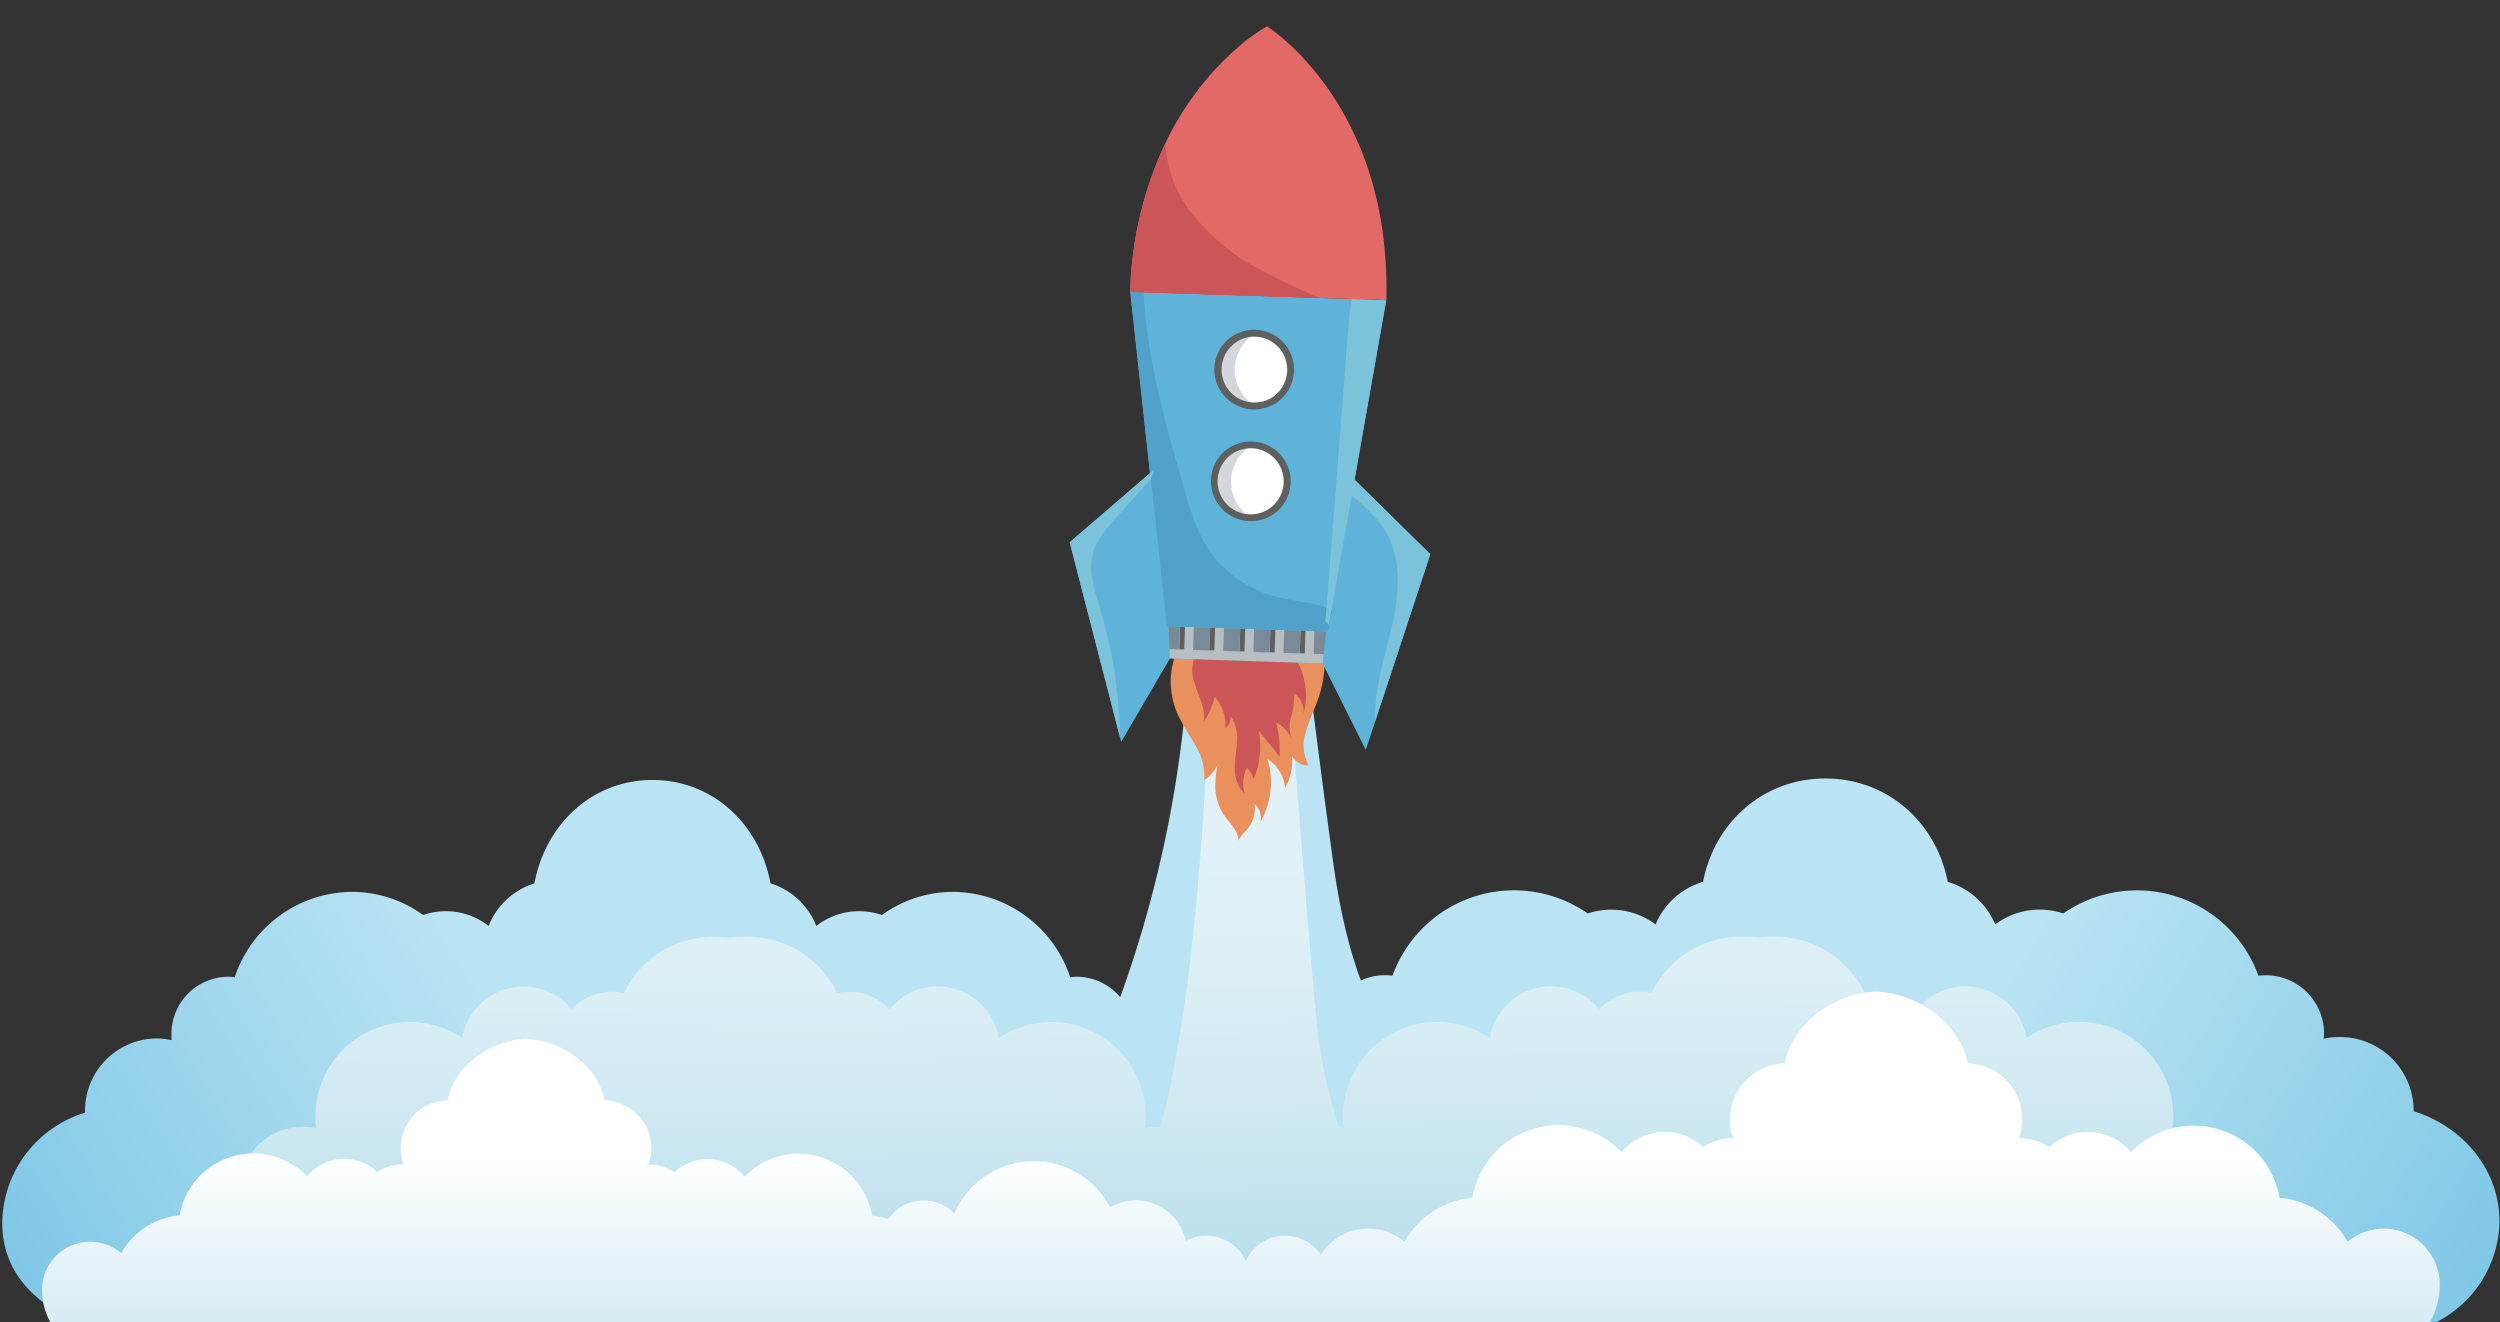 <svg id="Layer_1" data-name="Layer 1" xmlns="http://www.w3.org/2000/svg" xmlns:xlink="http://www.w3.org/1999/xlink" viewBox="0 0 416 220"><rect x="0" y="0" width="416" height="220" fill="#333333" stroke="none"/><defs><style>.cls-1{fill:url(#linear-gradient);}.cls-2{fill:url(#linear-gradient-2);}.cls-3{fill:#bae4f3;}.cls-4{fill:url(#linear-gradient-3);}.cls-5{fill:#e9905d;}.cls-6{fill:#cc5558;}.cls-7{fill:#798a99;}.cls-8{fill:#b8bfc2;}.cls-9{fill:#5e5f5f;}.cls-10{fill:#5fb2d8;}.cls-11{fill:#e36967;}.cls-12{fill:#d3d6da;}.cls-13{fill:#fff;}.cls-14{fill:#52a1ca;}.cls-15{fill:#7bc2db;}.cls-16{fill:url(#linear-gradient-4);}</style><linearGradient id="linear-gradient" x1="1133.34" y1="145.67" x2="1311.44" y2="254.64" gradientTransform="translate(-912.34)" gradientUnits="userSpaceOnUse"><stop offset="0.5" stop-color="#bae4f3"/><stop offset="1" stop-color="#7ac5e5"/></linearGradient><linearGradient id="linear-gradient-2" x1="1162.76" y1="146.73" x2="1334.88" y2="252.04" gradientTransform="matrix(-1, 0, 0, 1, 1351, 0)" xlink:href="#linear-gradient"/><linearGradient id="linear-gradient-3" x1="206.56" y1="112.45" x2="207.11" y2="218.16" gradientUnits="userSpaceOnUse"><stop offset="0.26" stop-color="#e1f1f7"/><stop offset="0.47" stop-color="#dceff6"/><stop offset="0.69" stop-color="#cfe9f2"/><stop offset="0.92" stop-color="#b9dfec"/><stop offset="0.99" stop-color="#b1dbea"/></linearGradient><linearGradient id="linear-gradient-4" x1="206.5" y1="220" x2="206.5" y2="188.01" gradientUnits="userSpaceOnUse"><stop offset="0" stop-color="#d7ecf4"/><stop offset="0.86" stop-color="#fff"/></linearGradient></defs><path class="cls-1" d="M405.4,220a19.12,19.12,0,0,0,10.51-16.76c0-8.54-6-15.77-14.28-18.33,0,0,0-.1,0-.16a12.26,12.26,0,0,0-12.32-12.19,12.71,12.71,0,0,0-2.64.28c0-.3.05-.61.05-.93a9.69,9.69,0,0,0-9.72-9.63,11.7,11.7,0,0,0-1.2.08A21.48,21.48,0,0,0,343.33,152,12.33,12.33,0,0,0,332,153.83a12.32,12.32,0,0,0-7.9-7.09c-1.88-9.79-9.92-17.2-20.36-17.2s-18.47,7.41-20.35,17.2a12.3,12.3,0,0,0-7.9,7.09A12.33,12.33,0,0,0,264.2,152a21.48,21.48,0,0,0-32.48,10.35,11.89,11.89,0,0,0-1.2-.08,9.68,9.68,0,0,0-9.72,9.63c0,.32,0,.63,0,.93a12.86,12.86,0,0,0-2.64-.28,12.25,12.25,0,0,0-12.32,12.19,12,12,0,0,0,.26,2.5l-.26.07V220ZM279.34,168.53l.18-.36c.1.08.22.15.33.23Zm48.33-.13.34-.23c.05.12.12.24.17.36Z"/><path class="cls-2" d="M203,218.87V187.55l-.25-.07A12.85,12.85,0,0,0,203,185a12,12,0,0,0-11.88-12.2,11.26,11.26,0,0,0-2.55.29c0-.31.05-.62.05-.93a9.51,9.51,0,0,0-9.38-9.63,8.92,8.92,0,0,0-1.16.08,20.68,20.68,0,0,0-19.48-14.2,20.1,20.1,0,0,0-11.85,3.85,11.56,11.56,0,0,0-10.92,1.82,12,12,0,0,0-7.62-7.09c-1.81-9.8-9.57-17.2-19.64-17.2s-17.82,7.4-19.64,17.2a12.05,12.05,0,0,0-7.62,7.09,11.54,11.54,0,0,0-10.91-1.82,20.1,20.1,0,0,0-11.85-3.85,20.68,20.68,0,0,0-19.49,14.2,8.77,8.77,0,0,0-1.15-.08,9.51,9.51,0,0,0-9.38,9.63c0,.31,0,.62,0,.93a11.39,11.39,0,0,0-2.55-.29A12,12,0,0,0,14.15,185a.76.76,0,0,0,0,.15A19.44,19.44,0,0,0,.37,203.46c0,7.18,4.09,12.07,10.15,15.41Zm-71.36-50.24c.11-.08.22-.15.33-.24.05.13.11.24.16.37ZM85,168.76c.06-.13.12-.24.17-.37l.32.24Z"/><path class="cls-3" d="M160.75,200c11.05-4.85,17.91-15,22.43-25.74A196.5,196.5,0,0,0,197.81,110H217.5q2,16.4,4.24,32.77c1.22,8.92,3.1,17.89,7.13,26,4.34,8.77,10.91,14.94,18.63,20.72"/><path class="cls-4" d="M375.54,199.9a10,10,0,0,0-1.36.11,10.65,10.65,0,0,0-12.68-12.3,14.71,14.71,0,0,0,.13-2,15.67,15.67,0,0,0-24.41-13,10.34,10.34,0,0,0-18.18-4.8,9.45,9.45,0,0,0-6.8-2.89,9.6,9.6,0,0,0-1.94.2,16.56,16.56,0,0,0-14.92-9.37c-.73,0-1.95,0-2.82.14-.86-.09-2.08-.14-2.81-.14a16.58,16.58,0,0,0-14.93,9.37,9.44,9.44,0,0,0-8.73,2.69,10.34,10.34,0,0,0-18.18,4.8,15.68,15.68,0,0,0-24.42,13,14.71,14.71,0,0,0,.14,2,8.51,8.51,0,0,0-.86-.13,108.75,108.75,0,0,1-3.19-13.34c-.85-4.55-5.37-64-5.37-64h-12.8s-1,51.1-8.33,77.26l-.38,0a10.66,10.66,0,0,0-2.2.23,14.71,14.71,0,0,0,.13-2,15.67,15.67,0,0,0-24.41-13,10.34,10.34,0,0,0-18.18-4.8,9.45,9.45,0,0,0-6.8-2.89,9.6,9.6,0,0,0-1.94.2,16.56,16.56,0,0,0-14.92-9.37c-.73,0-1.95,0-2.82.14-.86-.09-2.08-.14-2.81-.14a16.58,16.58,0,0,0-14.93,9.37,9.44,9.44,0,0,0-8.73,2.69,10.34,10.34,0,0,0-18.18,4.8,15.68,15.68,0,0,0-24.42,13,14.71,14.71,0,0,0,.14,2,10.76,10.76,0,0,0-2.21-.23A10.59,10.59,0,0,0,40,200a10.11,10.11,0,0,0-1.36-.11,9.47,9.47,0,0,0,0,18.93c1.15,0,2.25.38,3.27,0H372.27c1,.38,2.11,0,3.27,0a9.47,9.47,0,0,0,0-18.93Z"/><path class="cls-5" d="M196,107.94a13.31,13.31,0,0,0-.12,10.71c.81,1.87,2,3.53,3,5.32a9.74,9.74,0,0,1,1.5,5.85,5.9,5.9,0,0,0,2.71-5,27.59,27.59,0,0,0-.84,5.26,8.93,8.93,0,0,0,1.14,5.1c1,1.64,2.78,3,2.71,4.95,0-.78.73-1.36,1.26-1.94a5.65,5.65,0,0,0,1.42-4.42,3.12,3.12,0,0,1,.95,3,13.24,13.24,0,0,0,1.17-10.47,6.44,6.44,0,0,1,2.95,4.82,9.54,9.54,0,0,0,1.16-5.34,2.87,2.87,0,0,0,2.74,1.57,7.16,7.16,0,0,1-.43-5.64c.51-1.91,1.43-3.67,2.07-5.54a19.64,19.64,0,0,0,.86-9,45.36,45.36,0,0,0-16.88-2.55,15.29,15.29,0,0,0-4.3.7A5,5,0,0,0,196,107.94Z"/><path class="cls-6" d="M204.82,119.16a6.75,6.75,0,0,1,1,4.32c-.07,1.51-.37,3-.33,4.52a5.59,5.59,0,0,0,1.61,4.09,6.1,6.1,0,0,1,.4-4.38,4.49,4.49,0,0,1,1.07,1.93,13.29,13.29,0,0,0,.84-8.11l3.51,4.38a17.08,17.08,0,0,0-.61-5.73,6.18,6.18,0,0,1,2.81,3.15,5.5,5.5,0,0,1-.31-3.92,13.38,13.38,0,0,0,.56-4,3.73,3.73,0,0,1,1.54,3.39,11.68,11.68,0,0,0-2.81-11.13A10.46,10.46,0,0,0,203,105.36c-2.45,1-4.54,3.28-4.61,5.93-.08,3.06,2.44,5.87,1.89,8.88a14.45,14.45,0,0,0,1.87-4.23,7.25,7.25,0,0,1,1.76,5.25A2.76,2.76,0,0,0,204.82,119.16Z"/><rect class="cls-7" x="204.51" y="92.78" width="5.9" height="28.48" transform="translate(93.8 310.92) rotate(-88.15)"/><polygon class="cls-8" points="218.81 102.12 216.5 102.05 216.28 108.73 213.57 108.64 213.79 101.96 211.48 101.88 211.26 108.57 208.56 108.48 208.78 101.79 206.47 101.72 206.25 108.4 203.55 108.31 203.77 101.63 201.46 101.55 201.24 108.24 198.53 108.15 198.75 101.47 196.44 101.39 196.22 108.07 194.3 108.01 194.25 109.55 206.2 109.94 206.2 109.94 208.51 110.02 208.51 110.02 216.23 110.27 216.23 110.27 218.53 110.35 218.53 110.35 220.46 110.41 220.51 108.87 218.59 108.81 218.81 102.12"/><rect class="cls-8" x="214.62" y="106.16" width="4.28" height="0.82" transform="translate(103.11 319.7) rotate(-88.11)"/><rect class="cls-8" x="209.61" y="105.99" width="4.28" height="0.82" transform="translate(98.43 314.53) rotate(-88.11)"/><rect class="cls-8" x="204.59" y="105.83" width="4.28" height="0.82" transform="translate(93.74 309.36) rotate(-88.11)"/><rect class="cls-8" x="199.58" y="105.66" width="4.28" height="0.82" transform="translate(89.06 304.18) rotate(-88.11)"/><rect class="cls-8" x="194.56" y="105.5" width="4.28" height="0.82" transform="translate(84.38 299.01) rotate(-88.11)"/><rect class="cls-9" x="214.62" y="106.16" width="4.28" height="0.82" transform="translate(103.11 319.7) rotate(-88.11)"/><rect class="cls-9" x="209.61" y="105.99" width="4.28" height="0.82" transform="translate(98.43 314.53) rotate(-88.11)"/><rect class="cls-9" x="204.59" y="105.83" width="4.28" height="0.82" transform="translate(93.74 309.36) rotate(-88.11)"/><rect class="cls-9" x="199.58" y="105.66" width="4.28" height="0.82" transform="translate(89.06 304.18) rotate(-88.11)"/><rect class="cls-9" x="194.56" y="105.5" width="4.28" height="0.82" transform="translate(84.38 299.01) rotate(-88.11)"/><polygon class="cls-10" points="227.26 124.79 220.09 110.4 220.44 107.24 223.33 81.14 223.63 78.43 223.66 78.11 223.82 78.26 235.88 90.13 238.01 92.21 228.84 120.02 227.26 124.79"/><polygon class="cls-10" points="186.57 123.45 186.37 122.68 177.99 90.24 181.41 87.3 192.05 78.13 193.23 77.11 194.68 109.56 191.75 114.58 186.57 123.45"/><polygon class="cls-10" points="220.96 105.08 194.12 104.2 188.06 48.54 190.24 48.62 225.01 49.76 230.66 49.95 221.58 101.51 221.14 104 220.96 105.08"/><path class="cls-11" d="M230.7,49.94l-11.09-.36-31.55-1a61.46,61.46,0,0,1,5.86-24.75A48.85,48.85,0,0,1,206,7.87a30,30,0,0,1,4.83-3.49s17.82,11.1,19.7,38.66A67.86,67.86,0,0,1,230.7,49.94Z"/><path class="cls-12" d="M204.29,65.64a6.06,6.06,0,0,1,.29-8.57,6.29,6.29,0,0,1,1.93-1.22,6.13,6.13,0,0,1,2.46-.41,6.06,6.06,0,0,1-.09,12.12h-.24A6,6,0,0,1,204.29,65.64Z"/><path class="cls-13" d="M207.38,66.34A7,7,0,0,1,209,55.44a6.06,6.06,0,0,1-.09,12.12A7.17,7.17,0,0,1,207.38,66.34Z"/><path class="cls-9" d="M204.18,56.65a6.44,6.44,0,0,1,2.12-1.33,6.63,6.63,0,1,1-2.12,1.33Zm8.29,8.85a5.49,5.49,0,0,0-5.75-9.11A5.54,5.54,0,0,0,205,57.5a5.48,5.48,0,0,0-.25,7.75,5.49,5.49,0,0,0,7.75.25Z"/><path class="cls-12" d="M203.68,84.25a6.07,6.07,0,0,1,.28-8.57,6.33,6.33,0,0,1,1.94-1.22,6.13,6.13,0,0,1,2.46-.41,6.06,6.06,0,0,1-.09,12.12H208A6,6,0,0,1,203.68,84.25Z"/><path class="cls-13" d="M206.77,85a7,7,0,0,1,1.59-10.9,6.06,6.06,0,0,1-.09,12.12A7.17,7.17,0,0,1,206.77,85Z"/><path class="cls-9" d="M203.57,75.26a6.44,6.44,0,0,1,2.12-1.33,6.64,6.64,0,0,1,7,11,6.64,6.64,0,1,1-9.08-9.7Zm8.29,8.85A5.5,5.5,0,1,0,208,85.59,5.49,5.49,0,0,0,211.86,84.11Z"/><path class="cls-14" d="M221,105.08l-26.83-.88-6.06-55.66,2.18.07c.53,11,3.59,21.73,6.64,32.33,1.21,4.22,2.49,8.57,5.26,12a20.37,20.37,0,0,0,12,6.77c2.52.49,5.27.69,7.49,1.82Z"/><path class="cls-15" d="M230.66,50,225,49.76a18.87,18.87,0,0,0-.56,3.75q-1.95,24.92-3.88,49.84a4,4,0,0,0,.57.65l.44-2.49,3.35-19a23,23,0,0,1,5.66,5.94c3,5.16,2.09,11.68.63,17.5-1.16,4.61-2.59,9.38-2.38,14.06L238,92.21l-2.13-2.08L225.4,79.82Z"/><path class="cls-15" d="M186.37,122.68,178,90.24l3.42-2.94,10.64-9.17a4.59,4.59,0,0,1-1.43,2.57l-5,5.57c-1.56,1.74-3.17,3.57-3.78,5.83-.79,3,.28,6.05,1.16,9A79,79,0,0,1,186.37,122.68Z"/><path class="cls-6" d="M219.61,49.58l-31.55-1a61.46,61.46,0,0,1,5.86-24.75,20.6,20.6,0,0,0,3.89,11,34.88,34.88,0,0,0,11.33,9.74A114.72,114.72,0,0,0,219.61,49.58Z"/><path class="cls-16" d="M396.66,204.43a9.3,9.3,0,0,0-6,2.21,14.52,14.52,0,0,0-11.33-7.33,14.52,14.52,0,0,0-24.74-7.57,9.33,9.33,0,0,0-13.57-.87,9.37,9.37,0,0,0-5.05-1.48h0a9.47,9.47,0,0,0,.54-3.12,9.33,9.33,0,0,0-9.09-9.32c-1.26-6.44-7.85-11.38-14.65-11.9V165l-.58,0-.58,0v.05c-6.8.52-13.39,5.46-14.65,11.9a9.33,9.33,0,0,0-9.09,9.32,9.21,9.21,0,0,0,.54,3.12h0a9.36,9.36,0,0,0-5,1.48,9.33,9.33,0,0,0-13.57.87A14.53,14.53,0,0,0,245,199.31a14.52,14.52,0,0,0-11.32,7.33,9.32,9.32,0,0,0-13.9,2.13,7.18,7.18,0,0,0-12.48,1.06,7.2,7.2,0,0,0-6.54-4.21,7.12,7.12,0,0,0-3.44.88,8.48,8.48,0,0,0-12.59-5.6,14.38,14.38,0,0,0-25.92,1,7.17,7.17,0,0,0-11,.95,12.61,12.61,0,0,0-2.69-.57,12.45,12.45,0,0,0-21.22-6.49,8,8,0,0,0-11.65-.74,7.91,7.91,0,0,0-4.32-1.28h0a8.09,8.09,0,0,0,.46-2.67,8,8,0,0,0-7.8-8c-1.08-5.52-6.73-9.76-12.56-10.2v-.05c-.17,0-.33,0-.5,0s-.33,0-.5,0v.05c-5.83.44-11.48,4.68-12.56,10.2a8,8,0,0,0-7.8,8,8.09,8.09,0,0,0,.46,2.67h0A7.91,7.91,0,0,0,62.76,195a8,8,0,0,0-11.65.74,12.45,12.45,0,0,0-21.22,6.49,12.47,12.47,0,0,0-9.71,6.29A8,8,0,0,0,7,214.66,11,11,0,0,0,8.37,220h396a12.85,12.85,0,0,0,1.6-6.23A9.34,9.34,0,0,0,396.66,204.43Z"/></svg>